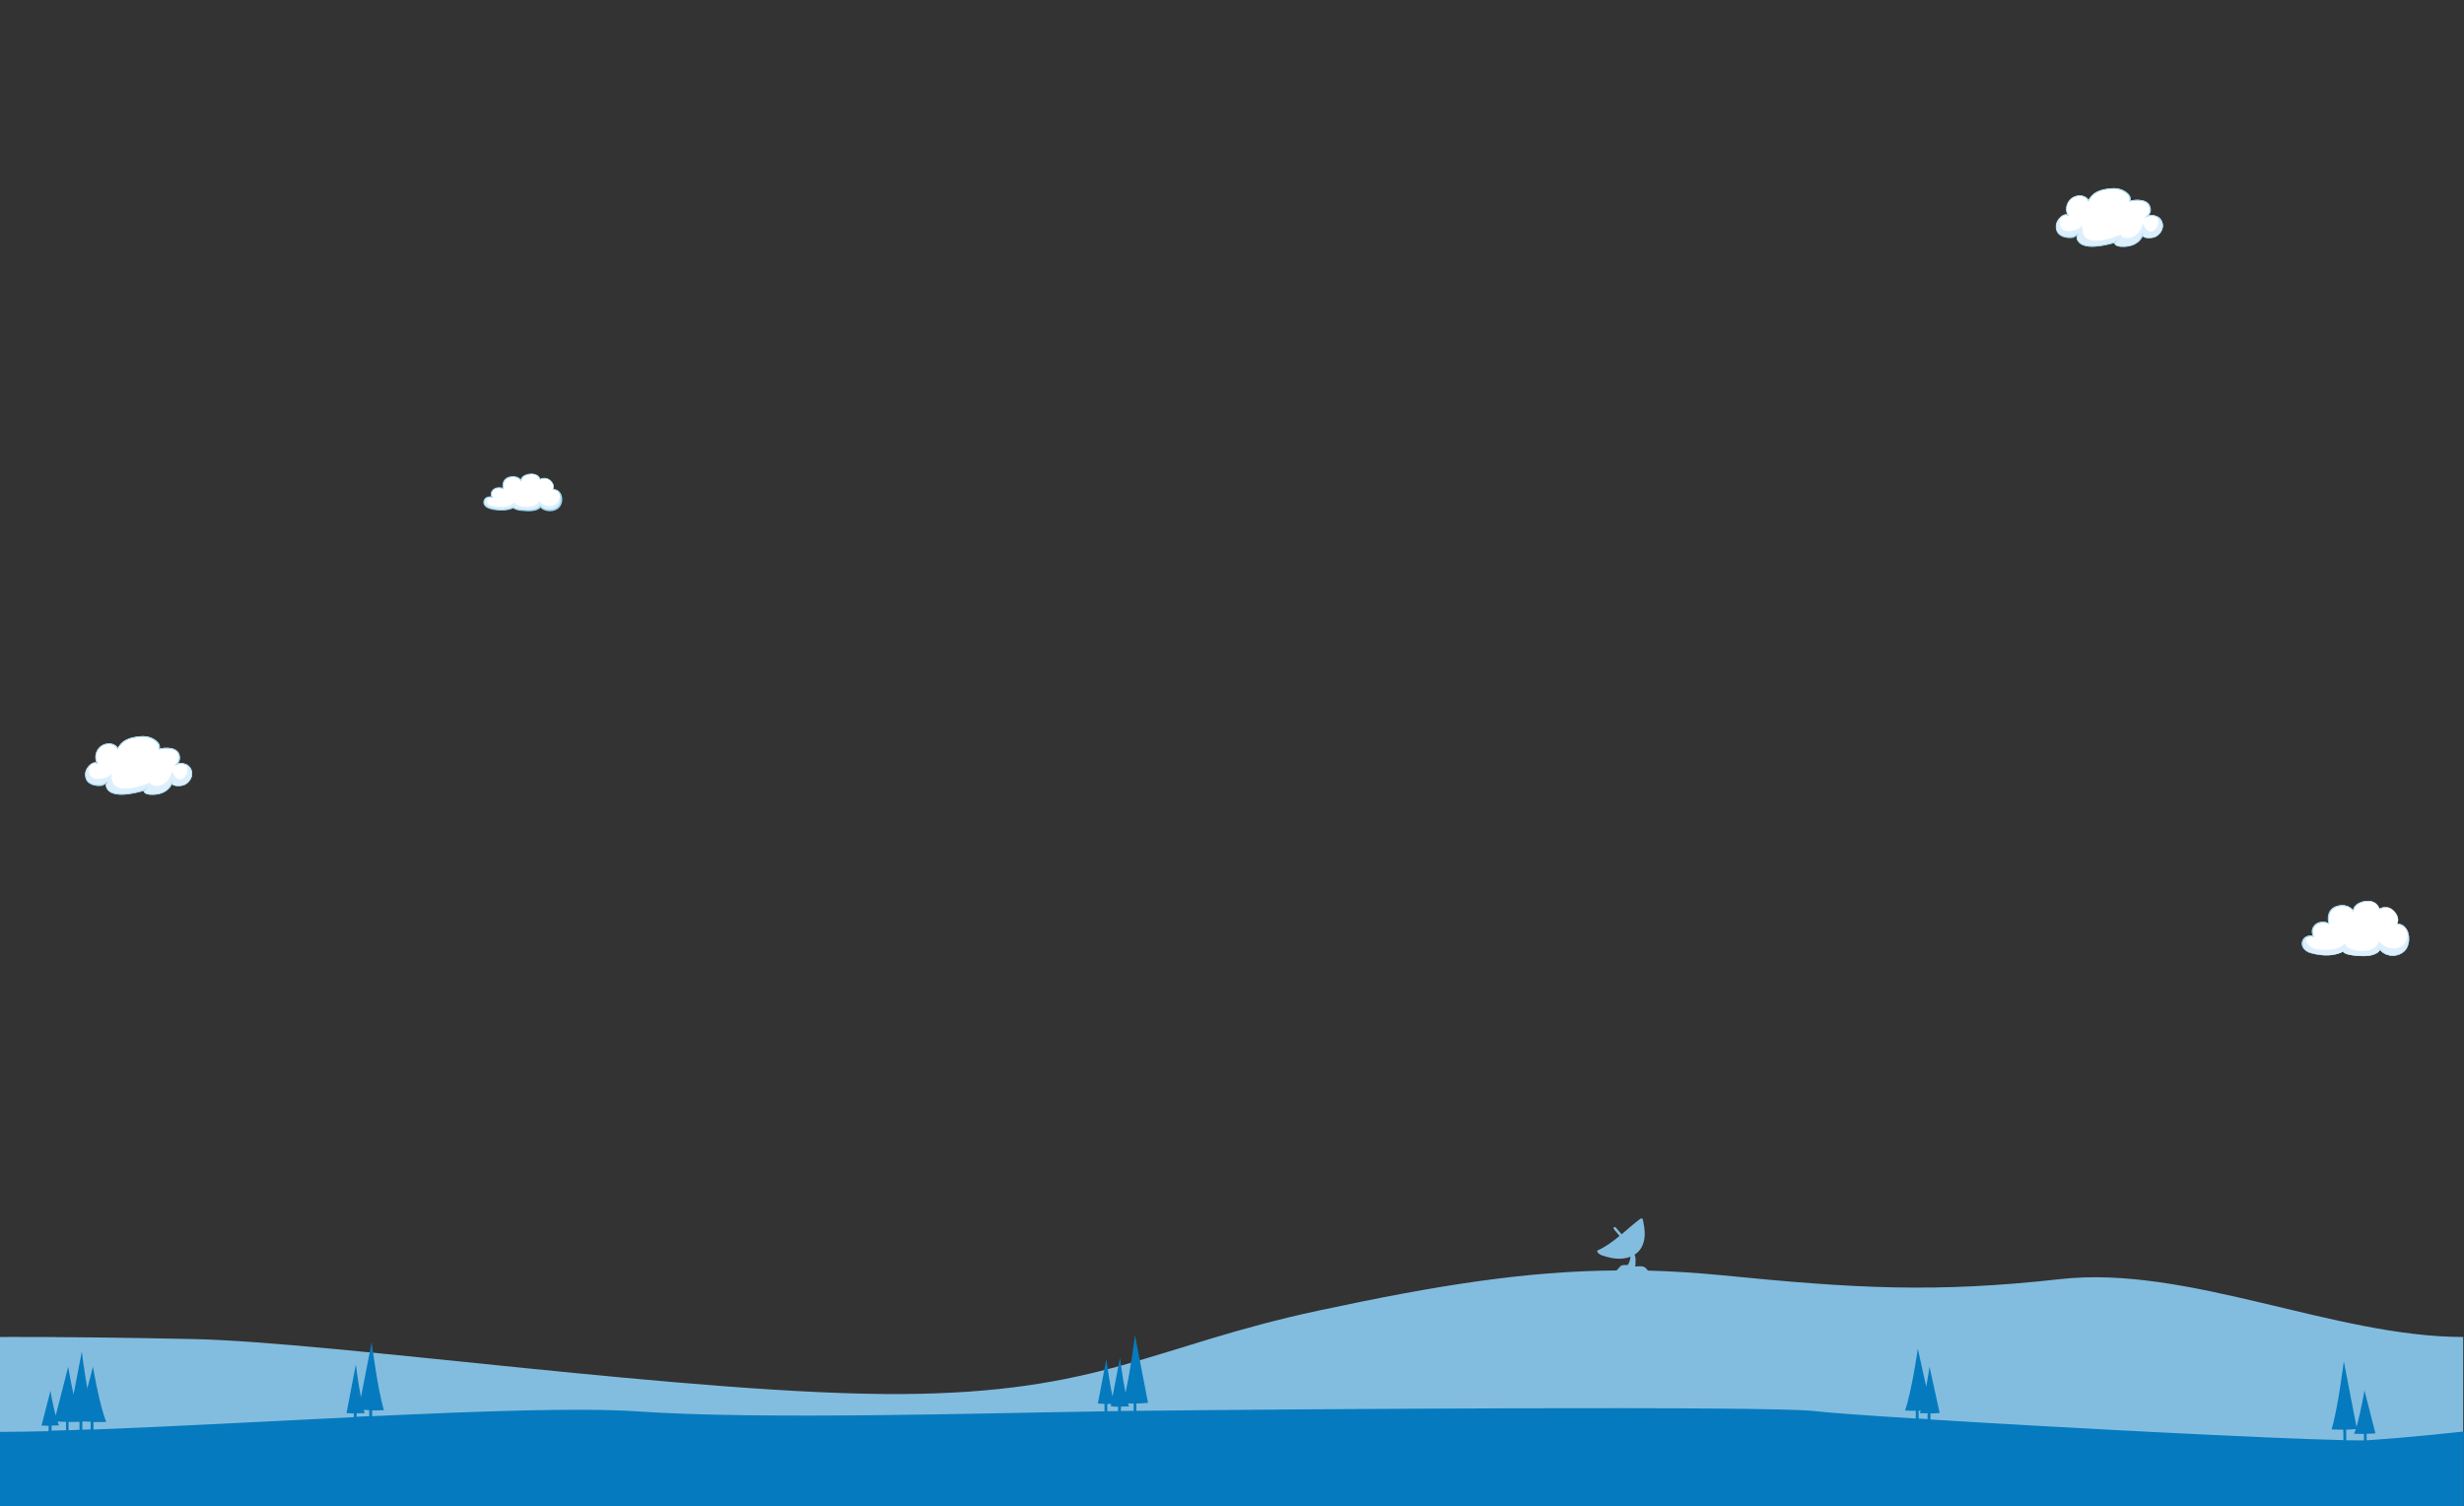 <svg id="Layer_1" xmlns="http://www.w3.org/2000/svg" viewBox="0 0 1791.9 1095.4"><rect x="0" y="0" width="1791.9" height="1095.4" fill="#333333" stroke="none"/><style>.st0{fill:#fff}.st1{fill:#c0dfef}.st2{fill:#ddeffc}.st3{fill:#9dd7ed}.st4{fill:none;stroke:#c0dfef;stroke-width:.552;stroke-miterlimit:10}.st5{fill:#d1d9e3}</style><path class="st0" d="M1743.4 671.8c9.8.8 10.2 14.6 5.4 19.6-5.5 5.6-15 3.9-17.9-.9 0 0-1.6 5.2-14.1 4.7s-12.7-3.3-12.7-3.3-7.8 5.3-23 1.2c-10.7-2.8-7.6-14.5 1.3-12.4 0 0-1.4-2.7-.5-5.2 1.1-3.3 5-6.6 11.8-4.2 0 0-2.8-10.4 6.7-12.6 7.7-1.8 11 3.5 11 3.5s0-4 5.4-6.1c4.2-1.6 11.2-2 13.7 4.7 0 0 6-3.6 11 2.2 4.2 4.7 1.9 8.8 1.9 8.8z"/><path class="st1" d="M1743.5 671.7c.8 0 1.8.2 2.7.5.9.3 1.7.8 2.4 1.5 1.4 1.3 2.4 3 2.9 4.9 1 3.7.7 7.7-1.2 11.1-2 3.3-5.8 5.2-9.6 5.3-1.9.1-3.8-.2-5.6-1-1.7-.7-3.4-1.9-4.4-3.5h.4c-.3.6-.6 1.1-1.1 1.6-.4.4-.9.8-1.5 1.1-1.1.6-2.2 1.1-3.4 1.4-2.4.6-4.8.8-7.3.7-2.4 0-4.9-.2-7.3-.6-1.2-.2-2.4-.4-3.6-.8-.6-.2-1.2-.4-1.7-.7-.5-.3-1.1-.6-1.3-1.3l.2.1c-3.3 1.9-7.2 2.6-11 2.8-3.8.1-7.6-.4-11.3-1.3-.9-.2-1.8-.5-2.7-.8l-1.3-.7c-.4-.2-.8-.6-1.2-.8-1.5-1.2-2.6-3-2.6-5s1-3.9 2.7-4.9 3.8-1.1 5.7-.7l-.2.3c-.7-1.5-1-3.2-.7-4.9.4-1.6 1.4-3.1 2.7-4.1 1.3-1 3-1.5 4.7-1.5 1.7-.1 3.3.3 4.8.8l-.3.3c-.5-2.3-.6-4.8.2-7.1.7-2.3 2.6-4.2 4.8-5.1 2.2-.9 4.7-1.2 7.1-.8s4.6 1.8 6 3.8l-.3.1c.2-2.2 1.6-4 3.4-5.1 1.8-1.1 3.9-1.7 5.9-2 2.1-.2 4.3 0 6.1 1 1.9.9 3.2 2.8 4 4.7l-.2-.1c1.6-.9 3.5-1.2 5.3-1.1 1.8.2 3.6 1 4.9 2.3 1.3 1.2 2.4 2.8 3 4.5.3.9.4 1.8.4 2.7 0 .5-.1.9-.2 1.4 0 .2-.1.4-.2.7 0 .1-.1.2-.1.3 0 0 .1.2 0 0zm-.2.2c0-.2.1-.2.1-.3l.1-.2c0-.1.1-.2.1-.3.1-.2.1-.4.2-.6.1-.4.2-.9.2-1.3 0-.9-.1-1.8-.4-2.6-.6-1.7-1.6-3.2-2.9-4.4-1.3-1.2-3-2-4.8-2.2s-3.6.2-5.2 1.1l-.1.1-.1-.1c-.7-1.9-2-3.6-3.9-4.5-1.8-1-3.9-1.1-6-.9-2 .3-4.1.8-5.8 1.9-1.7 1.1-3.1 2.9-3.2 4.9v.5l-.3-.4c-1.3-1.9-3.5-3.2-5.7-3.6-2.3-.4-4.7-.1-6.8.8-2.1.9-3.9 2.6-4.6 4.9-.7 2.2-.7 4.6-.2 6.9l.1.4-.4-.1c-1.5-.5-3.1-.9-4.7-.8-1.6.1-3.2.5-4.4 1.5-1.3.9-2.2 2.3-2.6 3.8-.3 1.5 0 3.2.7 4.6l.2.4-.4-.1c-1.8-.4-3.8-.3-5.3.6-1.5 1-2.5 2.7-2.5 4.6 0 1.8 1 3.6 2.4 4.7.4.3.7.6 1.1.8l1.2.6c.9.3 1.7.7 2.7.8 3.7.9 7.4 1.4 11.2 1.3 3.7-.2 7.6-.8 10.8-2.7l.2-.1.1.2c.1.5.7.9 1.2 1.1.5.3 1.1.5 1.7.7 1.1.4 2.3.6 3.5.8 2.4.3 4.8.5 7.2.5 2.4 0 4.8-.1 7.2-.8 1.2-.3 2.3-.7 3.3-1.4.5-.3 1-.7 1.4-1.1.4-.4.8-.9 1-1.4l.2-.4.2.3c1 1.5 2.5 2.7 4.2 3.4 1.7.7 3.6 1 5.4.9 1.8-.1 3.7-.6 5.3-1.4.4-.2.8-.5 1.2-.7.4-.2.7-.6 1.1-.9.7-.6 1.2-1.3 1.7-2.1.9-1.6 1.4-3.4 1.6-5.2.2-1.8.1-3.7-.4-5.5s-1.4-3.4-2.7-4.7c-.7-.6-1.4-1.1-2.3-1.5-1.2-.5-2.1-.6-3.1-.8z"/><path class="st2" d="M1677.9 680.9c-2.8 2.8 1.3 8.6 6.9 9.4 16.9 2.3 20.6-4.5 20.6-4.5s0 5.3 11.6 5.7c11.6.4 13.2-7 13.2-7 2.7 4.4 11.9 7.7 17.3 2.8 3.8-3.5 4-8.1 2-12.1 3.4 4.6 2.7 12.7-.8 16.2-5.5 5.6-15 3.9-17.9-.9 0 0-1.6 5.2-14.1 4.7s-12.7-3.3-12.7-3.3-7.8 5.3-23 1.2c-8.6-2.3-8.2-10.3-3.1-12.2z"/><path class="st3" d="M1743.5 671.7c.8 0 1.8.2 2.7.5.9.3 1.7.8 2.4 1.5 1.4 1.3 2.4 3 2.9 4.9 1 3.7.7 7.7-1.2 11.1-2 3.3-5.8 5.2-9.6 5.3-1.9.1-3.8-.2-5.6-1-1.7-.7-3.4-1.9-4.4-3.5h.3c-.2.6-.6 1.1-1.1 1.6-.4.4-.9.8-1.5 1.1-1.1.6-2.2 1.1-3.4 1.4-2.4.6-4.8.8-7.3.7-2.4 0-4.9-.2-7.3-.6-1.2-.2-2.4-.4-3.6-.8-.6-.2-1.2-.4-1.7-.7-.5-.3-1.1-.6-1.3-1.3l.2.1c-3.3 1.9-7.2 2.6-11 2.8-3.8.1-7.6-.4-11.3-1.3-.9-.2-1.8-.5-2.7-.8l-1.3-.7c-.4-.2-.8-.6-1.2-.8-1.5-1.2-2.6-3-2.6-5s1-3.9 2.7-4.9 3.8-1.1 5.6-.7l-.2.3c-.7-1.5-1-3.2-.7-4.9.4-1.6 1.4-3.1 2.7-4.1 1.3-1 3-1.5 4.7-1.5 1.7-.1 3.3.3 4.8.8l-.3.2c-.5-2.3-.6-4.8.2-7.1.7-2.3 2.6-4.2 4.8-5.1 2.2-.9 4.7-1.2 7.1-.8s4.6 1.8 6 3.8l-.3.1c.2-2.2 1.6-4 3.4-5.1 1.8-1.1 3.9-1.7 5.9-2 2.1-.2 4.3 0 6.1 1 1.9.9 3.2 2.8 4 4.7l-.2-.1c1.6-.9 3.5-1.2 5.3-1.1 1.8.2 3.6 1 4.9 2.3 1.3 1.2 2.4 2.8 3 4.5.3.9.4 1.8.4 2.7 0 .5-.1.9-.2 1.4 0 .2-.1.4-.2.7 0 .1-.1.2-.1.3l.2.1s0 .2 0 0zm-.2.2c0-.2.1-.2.1-.3l.1-.2c0-.1.1-.2.1-.3.1-.2.1-.4.2-.6.1-.4.2-.9.2-1.3 0-.9-.1-1.8-.4-2.6-.6-1.7-1.6-3.2-2.9-4.4-1.3-1.2-3-2-4.8-2.2s-3.6.2-5.2 1.1l-.1.1-.1-.1c-.7-1.9-2-3.7-3.9-4.6-1.8-1-3.9-1.1-6-.9-2 .3-4.1.8-5.8 1.9-1.7 1.1-3.1 2.9-3.2 4.9v.5l-.3-.4c-1.3-1.9-3.5-3.2-5.7-3.6-2.3-.4-4.7-.1-6.9.8-2.1.9-3.9 2.6-4.6 4.9-.7 2.2-.7 4.6-.2 6.9l.1.3-.3-.1c-1.5-.5-3.1-.9-4.7-.8-1.6.1-3.2.5-4.4 1.5-1.3.9-2.2 2.3-2.6 3.9-.3 1.5 0 3.2.7 4.6l.2.4-.4-.1c-1.8-.4-3.8-.3-5.3.6-1.6 1-2.5 2.8-2.5 4.6 0 1.8 1 3.6 2.4 4.7.4.3.7.6 1.1.8l1.2.6c.9.3 1.7.7 2.7.8 3.7.9 7.4 1.4 11.2 1.3 3.7-.2 7.6-.8 10.8-2.7l.1-.1.1.2c.1.5.7.9 1.2 1.1.5.3 1.1.5 1.7.7 1.2.4 2.3.6 3.5.8 2.4.4 4.8.5 7.2.5 2.4 0 4.8-.1 7.2-.8 1.2-.3 2.3-.7 3.3-1.4.5-.3 1-.7 1.4-1.1.4-.4.8-.9 1-1.4l.1-.4.2.3c1 1.5 2.5 2.7 4.2 3.4s3.6 1 5.4.9c3.6-.1 7.3-2 9.2-5.1.9-1.6 1.4-3.4 1.6-5.2s.1-3.7-.4-5.5-1.4-3.5-2.7-4.7c-.7-.6-1.5-1.1-2.3-1.5-.9-.4-1.8-.5-2.8-.7z"/><path class="st0" d="M75 570.7c1.7-.9 3.2-1.9 3.1-2.1-1 1.2-1.2 2.8-.5 4.2 3.6 8.2 21.2 3.7 27.2 1.9-.5 1.9 2.1 2.7 4 2.9 7 .6 13.5-1.8 16-7.8 2 2.4 7.7 1.6 9.4.7 3.3-1.6 5.5-5.1 5.3-8.4-.5-6.3-7.1-8.2-11.5-6.3 2.1-1.4 2.8-3.8 2.4-6-1.1-6.4-9.4-6.3-14.8-5.1.6-2.2 0-3.9-2-5.6-3.9-3.4-8.1-4-12.8-3.3-7.8 1.1-11.7 2.5-15.4 8.7-.3-1.8-3.1-3.8-6.7-3.6-7.8.4-11.1 8.9-8 14.1-2.4-1.1-4.8.6-6.6 2.8-2.1 2.6-2.6 6-1.3 9 2.4 5 10.5 4.8 12.2 3.9z"/><path class="st4" d="M75 570.7c1.7-.9 3.2-1.9 3.1-2.1-1 1.2-1.2 2.8-.5 4.2 3.6 8.2 21.2 3.7 27.2 1.9-.5 1.9 2.1 2.7 4 2.9 7 .6 13.5-1.8 16-7.8 2 2.4 7.7 1.6 9.4.7 3.3-1.6 5.5-5.1 5.3-8.4-.5-6.3-7.1-8.2-11.5-6.3 2.1-1.4 2.8-3.8 2.4-6-1.1-6.4-9.4-6.3-14.8-5.1.6-2.2 0-3.9-2-5.6-3.9-3.4-8.1-4-12.8-3.3-7.8 1.1-11.7 2.5-15.4 8.7-.3-1.8-3.1-3.8-6.7-3.6-7.8.4-11.1 8.9-8 14.1-2.4-1.1-4.8.6-6.6 2.8-2.1 2.6-2.6 6-1.3 9 2.4 5 10.5 4.8 12.2 3.9z"/><path class="st2" d="M139.6 562.2c-.3-3.5-2.4-5.6-4.9-6.5 5.4 5.4-3.9 18.9-9.6 5.2-3.3 13.7-15.9 11.5-16 8.2-2.6 1-26.1 10.9-27.7-2.5-.2-1.6-.8-3-.2-4.3-.4.5-1.3 1.4-2.3 2.2-1.4 1.1-10.8 4.4-13.5-.9-.8-1.7-1.2-6.1 1.1-7.9-.8.6-1.6 1.3-2.2 2.1-2.1 2.6-2.6 6-1.3 9 2.2 5 10.3 4.9 12 4 1.2-.6 2.4-1.4 2.9-1.8-.8 1.1-.9 2.6-.3 3.9 3.6 8.2 21.2 3.7 27.2 1.9-.5 1.9 2.1 2.7 4 2.9 7 .6 13.5-1.8 16-7.8 2 2.4 7.7 1.6 9.4.7 3.4-1.7 5.6-5.2 5.4-8.4z"/><path class="st5" d="M124.2 544.3l-.1.1.1-.1z"/><path class="st4" d="M124.2 544.3l-.1.1.1-.1z"/><path class="st1" d="M103 575.3c.4-.3.7-.5 1.1-.8.3-.2.7-.3 1.1-.6.7-.4 1.4-1 2.1-1.7h.1v.1c-.4.8-.9 1.6-1.6 2.3-.3.3-.7.7-1.2.9-.5.1-1.1.2-1.6-.2z"/><g><path class="st1" d="M124.3 570.8v-1c0-.3.2-.5.3-.8.2-.6.2-1.2.3-1.8l.3.9c.1.3.1.7.1 1s0 .7-.2 1c0 .4-.3.7-.8.7.1.1 0 .1 0 0z"/></g><g><path class="st3" d="M128 555.7c.8-.6 1.5-1.3 1.8-2.2.4-.9.5-1.9.5-2.9-.1-1-.4-1.9-.8-2.8-.5-.8-1.2-1.5-2-2-1.7-1-3.7-1.3-5.7-1.4-2-.1-4 .2-6 .6l-.6.1.2-.6c.5-1.4.1-3-.9-4.2s-2.3-2.1-3.7-2.8c-2.8-1.4-6.1-1.8-9.2-1.6-3.1.3-6.4.8-9.2 2.1-1.4.7-2.7 1.6-3.8 2.7-1.1 1.1-2 2.4-2.9 3.8l-.3.4-.1-.5c-.2-1-1.1-1.9-2.1-2.4-1-.6-2.1-.9-3.2-1-2.2-.2-4.6.4-6.4 1.7-1.8 1.3-3.1 3.4-3.6 5.5-.5 2.2-.3 4.6.9 6.5l.4.7-.7-.3c-1.3-.6-2.7-.3-3.9.5s-2.2 1.8-2.9 3c-.8 1.2-1.3 2.5-1.4 3.9-.1 1.4.2 2.8.7 4.1.6 1.3 1.6 2.2 2.9 2.9 1.2.7 2.6 1 4 1.2 1.4.2 2.9.2 4.2-.2.2 0 .3-.1.5-.2l.5-.2c.3-.2.6-.4.9-.5l.9-.6c.3-.2.6-.5.7-.6l.5.3c-.7 1.2-1.1 2.6-.6 3.8.5 1.2 1.4 2.3 2.5 3 2.3 1.4 5.2 1.7 8 1.8 2.8 0 5.6-.3 8.3-.8 2.7-.5 5.5-1.2 8.1-2l.5-.1-.1.5c-.1.4 0 .9.3 1.2s.7.6 1.2.8c.9.4 1.9.5 2.9.6 2 .1 4.1 0 6.1-.4 2-.5 3.9-1.3 5.5-2.5s2.9-2.9 3.7-4.7l.1-.3.2.3c.9 1.1 2.5 1.4 3.9 1.5 1.5.1 3-.1 4.4-.5 2.7-.9 5-3.3 5.8-6.1s-.2-6.1-2.6-7.8c-2.4-1.7-5.7-2-8.4-.8v-.5c2.8-1.2 6.2-.9 8.7.9s3.6 5.2 2.8 8.2c-.9 2.9-3.1 5.4-6 6.4-1.5.4-3 .6-4.5.5-1.5-.1-3.1-.4-4.2-1.6l.4-.1c-.8 1.9-2.1 3.7-3.8 4.9-1.7 1.3-3.6 2.1-5.7 2.6-2 .5-4.1.6-6.2.5-1 0-2.1-.2-3.1-.6-.5-.2-1-.5-1.4-.9-.4-.4-.5-1.1-.4-1.7l.3.3c-2.7.8-5.4 1.5-8.2 2-2.8.5-5.6.9-8.4.9-1.4 0-2.8-.1-4.2-.4-1.4-.3-2.8-.7-4-1.5-1.2-.8-2.3-1.9-2.8-3.3-.5-1.5-.1-3 .6-4.3l.5.3c-.3.4-.6.5-.9.8l-.9.6-.9.6-.5.3c-.2.1-.4.2-.6.2-1.5.4-3 .3-4.4.2-1.5-.2-2.9-.6-4.2-1.3s-2.5-1.8-3.1-3.2c-.6-1.4-.9-2.9-.8-4.4.1-1.5.7-2.9 1.5-4.2.8-1.2 1.8-2.3 3.1-3.2.6-.4 1.3-.7 2.1-.8.8-.1 1.6 0 2.3.3l-.3.3c-1.2-2-1.5-4.6-.9-6.8.5-2.3 1.9-4.4 3.8-5.8 1.9-1.4 4.3-2 6.6-1.8 1.2.1 2.3.5 3.3 1.1 1 .6 2 1.4 2.3 2.7l-.4-.1c.8-1.4 1.8-2.7 2.9-3.9s2.5-2.1 4-2.8c3-1.4 6.2-2 9.4-2.2 3.2-.2 6.6.1 9.5 1.6 1.5.7 2.8 1.7 3.9 3 .5.7.9 1.4 1.1 2.3.2.8.1 1.7-.1 2.5l-.4-.4c2-.4 4.1-.7 6.1-.6 2.1.1 4.2.4 6 1.5.9.6 1.7 1.3 2.2 2.3.5.9.8 2 .9 3 .1 1.1-.1 2.1-.6 3.1s-1.2 1.8-2.1 2.3l-.3-.3z"/></g><g><path class="st1" d="M129.5 554.8c0 .4-.3.8-.5 1-.3.3-.6.4-1 .5-.7.3-1.4.5-2 .6h-.1c.6-.3 1.2-.7 1.7-1.1.3-.2.5-.5.8-.6.3-.3.6-.4 1.1-.4-.1-.1 0-.1 0 0z"/></g><g><path class="st0" d="M402.2 355.8c7.1.6 7.3 9.9 3.8 13.1-4 3.7-10.9 2.5-13-.7 0 0-1.2 3.4-10.2 3.1-9.1-.4-9.2-2.2-9.2-2.2s-5.7 3.5-16.7.7c-7.7-1.9-5.5-9.7 1-8.3 0 0-1-1.8-.4-3.5.8-2.2 3.7-4.4 8.6-2.7 0 0-2-7 4.9-8.4 5.6-1.2 8 2.4 8 2.4s0-2.7 4-4c3.1-1 8.1-1.3 9.9 3.2 0 0 4.4-2.4 8 1.5 3 3.1 1.3 5.8 1.3 5.8z"/><path class="st2" d="M406.1 357.5c2 2.1.7 6.8-1.3 8.5-4.6 3.9-10.6 1.4-12.5-1.6 0 0-1.5 4.6-9.9 4.2s-8.2-3.5-8.2-3.5-3.4 5.9-17.7 2.4c-3.6-.9-3-6.2 1.4-5.9-7.7-1.3-7.1 6.8-1 8.2 11 2.5 16.7-.7 16.7-.7s.2 1.9 9.2 2.2c9.1.4 10.2-3.1 10.2-3.1 2.1 3.2 9 4.4 13 .7 2.7-2.5 3.2-8.5.1-11.4z"/><path class="st3" d="M402.5 355.7h.9c.2 0 .6.1.9.2.2.1.3.1.5.2l.5.2c.3.2.6.3.9.6 1.1.9 1.9 2.1 2.3 3.5.8 2.7.4 5.6-1.2 8-1.7 2.3-4.6 3.4-7.3 3.4-1.4 0-2.7-.2-4-.7s-2.5-1.3-3.3-2.5l.8-.1c-.2.6-.6.9-.9 1.2-.4.3-.8.6-1.2.8-.8.4-1.7.7-2.6.9-1.8.4-3.5.5-5.3.4s-3.5-.2-5.3-.4c-.9-.1-1.7-.3-2.6-.6-.4-.1-.9-.3-1.3-.5-.2-.1-.4-.2-.6-.4-.2-.2-.4-.3-.5-.7l.5.2c-2.5 1.3-5.2 1.7-8 1.9-2.7.1-5.5-.2-8.1-.8-1.3-.3-2.7-.7-3.9-1.5-1.2-.8-2.2-2.1-2.2-3.7 0-1.5.9-3 2.2-3.7 1.3-.7 2.9-.7 4.3-.4l-.5.7c-.6-1.1-.8-2.4-.5-3.7.4-1.2 1.2-2.2 2.3-2.9 1-.7 2.3-.9 3.5-1 1.2 0 2.4.2 3.5.6l-.6.6c-.2-.9-.3-1.7-.3-2.6s.2-1.8.5-2.6c.7-1.7 2.2-2.9 3.8-3.5 1.7-.5 3.4-.7 5.1-.4 1.7.3 3.3 1.2 4.4 2.7l-.7.2c.2-1.7 1.4-3 2.7-3.7 1.4-.7 2.8-1.1 4.3-1.2s3.1 0 4.5.7c1.4.6 2.5 1.9 3 3.3l-.4-.2c1.2-.6 2.5-.8 3.8-.7s2.6.6 3.6 1.5c1 .8 1.9 1.9 2.4 3.1.2.6.3 1.3.3 2 0 .3-.1.7-.1 1 0 .2-.1.3-.1.6-.1 0-.2.1-.2.1l-.1.1v.1s0 .1 0 0c.3-.2.3-.3.3-.3zm-.6.2v-.5c0-.1.1-.1.1-.2s.1-.3.1-.4c.1-.3.1-.6.1-.9 0-.6-.1-1.2-.3-1.7-.4-1.1-1.2-2.1-2.2-2.9-.9-.8-2.1-1.3-3.3-1.3-1.2-.1-2.5.2-3.5.7l-.3.1-.1-.3c-.5-1.3-1.5-2.4-2.8-3-1.3-.6-2.7-.7-4.1-.6-1.4.2-2.8.5-4 1.2-.6.3-1.1.8-1.6 1.3-.4.5-.7 1.2-.7 1.8l-.1 1.1-.7-.9c-.9-1.2-2.4-2-3.9-2.3-1.5-.3-3.2-.1-4.7.4s-2.7 1.5-3.3 3c-.6 1.4-.6 3.1-.2 4.6l.2.8-.8-.3c-1-.3-2.1-.6-3.2-.6s-2.1.3-3 .8-1.6 1.4-1.9 2.4c-.3.9-.1 2.1.4 2.9l.4.9-1-.2c-1.2-.3-2.5-.2-3.6.4s-1.7 1.7-1.7 2.9c.1 1.2.8 2.3 1.8 3 1 .7 2.2 1.2 3.6 1.4 2.6.6 5.2 1 7.9.9 2.6-.1 5.4-.5 7.7-1.7l.5.2s0 .1.1.1l.2.2c.1.1.3.2.5.3.4.2.8.3 1.2.4.8.2 1.7.4 2.5.5 1.7.2 3.4.3 5.2.4 1.7 0 3.5-.1 5.1-.5.8-.2 1.6-.5 2.3-.9.4-.2.7-.4 1-.7.3-.2.6-.6.7-.8l.3-.8.5.7c.7 1 1.7 1.7 2.9 2.1 1.2.4 2.4.6 3.7.6 1.2 0 2.5-.3 3.6-.8s2.1-1.3 2.8-2.2c.7-1 1.1-2.2 1.2-3.4.2-1.2.1-2.5-.2-3.7-.3-1.2-.9-2.3-1.8-3.1-.2-.2-.5-.4-.7-.5l-.4-.3-.4-.2c-.5.1-1.4-.1-2.1-.4z"/></g><g><path d="M140.2 973.8c102.2 2.1 368.7 40.7 514.3 40s184.7-35.1 304.4-60.7c86.8-18.6 151.1-28.7 216.7-29.2.6-.6 1.2-1.2 1.7-1.8.6-.7 1.1-1.4 2-1.8.6-.3 1.2-.3 1.9-.3.9 0 1.8 0 2.6-.1 1.2-1.9 1.8-3.9 1.9-6-1.9.8-3.9 1.2-6 1.4-4.9.4-9.8-.7-14.5-2.3-1.7-.6-3.7-1.7-3.7-3.5 6-2.6 11.2-6.5 16.3-10.7-1.4-1.6-2.8-3.3-4.1-4.9-.8-.9.5-2.2 1.3-1.3 1.4 1.7 2.9 3.3 4.3 5 4.6-3.9 9.1-7.9 13.9-11.5l1.4.2c.8 3.8 1.6 7.7 1.5 11.6s-1.1 7.9-3.5 11c-1.1 1.4-2.4 2.6-3.9 3.5.8 1.6.8 3.6.7 5.6 0 .9.2 2.2-.4 3 2.5.1 5-.7 7.1.6.9.5 1.6 1.5 2.3 2.4 17.5.5 35.2 1.6 53.7 3.4 96.6 9.6 155.1 13 246.4 2.8 92.4-10.3 199.1 42.1 292.8 42.1v253.4H0V972.3c0 .1 38.1-.6 140.2 1.5z" fill="#82bddf"/></g><g><path d="M1723 1047.3c-.5 0-1.2.1-1.9.1v-4.7c2.2-.1 4.3-.1 6.4-.3-2.7-10.4-5.4-20.9-8-31.3 0 0-2.6 15.7-5.8 26.5-3.1-15.9-6.1-31.8-9.2-47.7 0 0-4.2 34.1-8.9 49.6 2.8.2 5.7.2 8.5.2 0 2.5 0 5.1.1 7.6-54.9-1.2-204-9-300.3-15v-4.4c2.2 0 4.5-.2 6.7-.3-2.5-11.2-5-22.5-7.4-33.7 0 0-.9 6.7-2.4 14.5-2-9.2-4.1-18.4-6.1-27.6 0 0-4.4 31-9.3 45 2.6.1 5.2.2 7.8.1v5.7c-37-2.3-64.6-4.3-73.3-5.4-31.9-3.9-375.8-1.5-493.5-.2v-5.3c2.9-.1 5.7-.2 8.5-.5-3.2-16.4-6.3-32.8-9.5-49.2 0 0-3.1 24.9-6.9 41.8-2.3-11.6-4-25.5-4-25.5l-5.4 28.2c-2.5-11.1-4.5-27.2-4.5-27.2-2.1 10.8-4.2 21.6-6.2 32.4l4.8.3v5.4h-1.9c-80.8 1.1-246.7 6.3-338.1 0-40.3-2.8-113.6-.2-192.5 3.5v-4.2c2.9 0 5.7 0 8.5-.2-4.7-15.5-8.9-49.6-8.9-49.6-2.6 13.4-5.2 26.9-7.8 40.3-2.2-11.3-3.7-24-3.7-24-2.3 11.8-4.5 23.6-6.8 35.4 1.8.2 3.5.3 5.3.3v2.7c-65.5 3.2-133.8 6.9-189.3 9v-5.4c3.1 0 6.2 0 9.3-.1-5.1-12.5-9.7-40.2-9.7-40.2-1.4 5.3-2.7 10.6-4.1 15.9-2.4-13.7-4-26.9-4-26.9l-6 31.2c-2.3-10.5-3.9-20.1-3.9-20.1-3 11.8-6.1 23.7-9.1 35.5-2.2-8.2-3.8-18-3.8-18-2.2 8.4-4.3 16.8-6.5 25.2 1.7.1 3.4.2 5.2.2 0 1.3 0 2.5-.1 3.8v.1c-13 .3-24.8.5-35.4.5v178.9h1791.9V1041c.1 0-37.3 4.2-68.8 6.3zm-1463.6-19.5c1.9 0 3.9 0 5.8-.1-.2-.7-.5-1.5-.7-2.4 1.3.1 2.7.1 4 .2v4.4c-3.1.1-6.1.3-9.2.4.1-.8.1-1.7.1-2.5zm-193.5 11.7c-2 .1-4 .1-6 .2v-6c2 .1 4 .2 6 .2v5.6zm-8.1-5.5v5.8c-2.7.1-5.3.2-7.9.3v-6c2.7 0 5.3-.1 7.9-.1zm-20.3 6.4c0-1.2 0-2.5.1-3.7 1.8 0 3.5 0 5.3-.1-.3-.8-.7-1.8-1-2.8 2 .1 4.1.2 6.1.2v6.1c-3.7.1-7.1.2-10.5.3zm786.9-19.7v5.3c-3.3 0-6.3.1-9.2.1v-3.2c1.9 0 3.9 0 5.8-.1-.2-.7-.4-1.4-.6-2.2 1.3.1 2.6.1 4 .1zm-19.1.3h2.8c-.1.6-.2 1.1-.3 1.7 1.8.2 3.5.3 5.3.3v3.2c-2.8 0-5.4.1-7.8.1v-5.3zm590 4.9c.5 0 1 0 1.5-.1-.2.7-.4 1.3-.6 1.9 1.9.1 3.7.1 5.6.1v4.2c-2.2-.1-4.4-.3-6.5-.4v-5.7zm311 21.5c0-2.6 0-5.1-.1-7.7 2.3-.1 4.7-.2 7-.4-.4 1.2-.8 2.4-1.2 3.4 2.3.1 4.7.1 7.1.1v4.7c-3.2 0-7.5 0-12.8-.1z" fill="#067abe"/></g><g><path class="st0" d="M1508.2 172.2c1.7-.9 3.2-1.9 3.1-2.1-1 1.2-1.2 2.8-.5 4.2 3.6 8.2 21.2 3.7 27.2 1.9-.5 1.9 2.1 2.7 4 2.9 7 .6 13.5-1.8 16-7.8 2 2.4 7.7 1.6 9.4.7 3.3-1.6 5.5-5.1 5.3-8.4-.5-6.3-7.1-8.2-11.5-6.3 2.1-1.4 2.8-3.8 2.4-6-1.1-6.4-9.4-6.3-14.8-5.1.6-2.2 0-3.9-2-5.6-3.9-3.4-8.1-4-12.8-3.3-7.8 1.1-11.7 2.5-15.4 8.7-.3-1.8-3.1-3.8-6.7-3.6-7.8.4-11.1 8.9-8 14.1-2.4-1.1-4.8.6-6.6 2.8-2.1 2.6-2.6 6-1.3 9 2.4 5 10.5 4.8 12.2 3.9z"/><path class="st4" d="M1508.2 172.2c1.7-.9 3.2-1.9 3.1-2.1-1 1.2-1.2 2.8-.5 4.2 3.6 8.2 21.2 3.7 27.2 1.9-.5 1.9 2.1 2.7 4 2.9 7 .6 13.5-1.8 16-7.8 2 2.4 7.7 1.6 9.4.7 3.3-1.6 5.5-5.1 5.3-8.4-.5-6.3-7.1-8.2-11.5-6.3 2.1-1.4 2.8-3.8 2.4-6-1.1-6.4-9.4-6.3-14.8-5.1.6-2.2 0-3.9-2-5.6-3.9-3.4-8.1-4-12.8-3.3-7.8 1.1-11.7 2.5-15.4 8.7-.3-1.8-3.1-3.8-6.7-3.6-7.8.4-11.1 8.9-8 14.1-2.4-1.1-4.8.6-6.6 2.8-2.1 2.6-2.6 6-1.3 9 2.4 5 10.5 4.8 12.2 3.9z"/><path class="st2" d="M1572.8 163.7c-.3-3.5-2.4-5.6-4.9-6.5 5.4 5.4-3.9 18.9-9.6 5.2-3.3 13.7-15.9 11.5-16 8.2-2.6 1-26.1 10.9-27.7-2.5-.2-1.6-.8-3-.2-4.3-.4.5-1.3 1.4-2.3 2.2-1.4 1.1-10.8 4.4-13.5-.9-.8-1.7-1.2-6.1 1.1-7.9-.8.6-1.6 1.3-2.2 2.1-2.1 2.6-2.6 6-1.3 9 2.2 5 10.3 4.9 12 4 1.2-.6 2.4-1.4 2.9-1.8-.8 1.1-.9 2.6-.3 3.9 3.6 8.2 21.2 3.7 27.2 1.9-.5 1.9 2.1 2.7 4 2.9 7 .6 13.5-1.8 16-7.8 2 2.4 7.7 1.6 9.4.7 3.4-1.7 5.6-5.2 5.4-8.4z"/><path class="st5" d="M1557.4 145.8l-.1.1.1-.1z"/><path class="st4" d="M1557.4 145.8l-.1.1.1-.1z"/><path class="st1" d="M1536.2 176.8c.4-.3.7-.5 1.1-.8.3-.2.7-.3 1.1-.6.7-.4 1.4-1 2.1-1.7h.1v.1c-.4.8-.9 1.6-1.6 2.3-.3.3-.7.7-1.2.9-.5.1-1.1.2-1.6-.2z"/><g><path class="st1" d="M1557.5 172.3v-1c0-.3.2-.5.3-.8.2-.6.2-1.2.3-1.8l.3.9c.1.3.1.7.1 1s0 .7-.2 1c0 .4-.3.7-.8.7.1.1 0 .1 0 0z"/></g><g><path class="st3" d="M1561.2 157.2c.8-.6 1.5-1.3 1.8-2.2.4-.9.5-1.9.5-2.9-.1-1-.4-1.9-.8-2.8-.5-.8-1.2-1.5-2-2-1.7-1-3.7-1.3-5.7-1.4-2-.1-4 .2-6 .6l-.6.1.2-.6c.5-1.4.1-3-.9-4.2s-2.3-2.1-3.7-2.8c-2.8-1.4-6.1-1.8-9.2-1.6-3.1.3-6.4.8-9.2 2.1-1.4.7-2.7 1.6-3.8 2.7-1.1 1.1-2 2.4-2.9 3.8l-.3.4-.1-.5c-.2-1-1.1-1.9-2.1-2.4-1-.6-2.1-.9-3.2-1-2.2-.2-4.6.4-6.4 1.7-1.8 1.3-3.1 3.4-3.6 5.5-.5 2.2-.3 4.6.9 6.5l.4.7-.7-.3c-1.3-.6-2.7-.3-3.9.5-1.2.8-2.2 1.8-2.9 3-.8 1.2-1.3 2.5-1.4 3.9s.2 2.8.7 4.1c.6 1.3 1.6 2.2 2.9 2.9 1.2.7 2.6 1 4 1.2s2.9.2 4.2-.2c.2 0 .3-.1.5-.2l.5-.2c.3-.2.6-.4.9-.5l.9-.6c.3-.2.6-.5.7-.6l.5.3c-.7 1.2-1.1 2.6-.6 3.8s1.4 2.3 2.5 3c2.3 1.4 5.2 1.7 8 1.8 2.8 0 5.6-.3 8.3-.8 2.7-.5 5.5-1.2 8.1-2l.5-.1-.1.5c-.1.4 0 .9.3 1.2.3.3.7.6 1.2.8.9.4 1.9.5 2.9.6 2 .1 4.1 0 6.1-.4 2-.5 3.9-1.3 5.5-2.5s2.9-2.9 3.7-4.7l.1-.3.2.3c.9 1.1 2.5 1.4 3.9 1.5 1.5.1 3-.1 4.4-.5 2.7-.9 5-3.3 5.8-6.1.8-2.8-.2-6.1-2.6-7.8-2.4-1.7-5.7-2-8.4-.8v-.5c2.8-1.2 6.2-.9 8.7.9 2.5 1.8 3.6 5.2 2.8 8.2-.9 2.9-3.1 5.4-6 6.4-1.5.4-3 .6-4.5.5s-3.1-.4-4.2-1.6l.4-.1c-.8 1.9-2.1 3.7-3.8 4.9-1.7 1.3-3.6 2.1-5.7 2.6-2 .5-4.1.6-6.2.5-1 0-2.1-.2-3.1-.6-.5-.2-1-.5-1.4-.9s-.5-1.1-.4-1.7l.3.3c-2.7.8-5.4 1.5-8.2 2-2.8.5-5.6.9-8.4.9-1.4 0-2.8-.1-4.2-.4-1.4-.3-2.8-.7-4-1.5s-2.3-1.9-2.8-3.3c-.5-1.5-.1-3 .6-4.3l.5.3c-.3.4-.6.5-.9.8l-.9.6-.9.6-.5.3c-.2.1-.4.2-.6.2-1.5.4-3 .3-4.4.2-1.5-.2-2.9-.6-4.2-1.3s-2.5-1.8-3.1-3.2-.9-2.9-.8-4.4.7-2.9 1.5-4.2c.8-1.2 1.8-2.3 3.1-3.2.6-.4 1.3-.7 2.1-.8.8-.1 1.6 0 2.3.3l-.3.3c-1.2-2-1.5-4.6-.9-6.8.5-2.3 1.9-4.4 3.8-5.8 1.9-1.4 4.3-2 6.6-1.8 1.2.1 2.3.5 3.3 1.1s2 1.4 2.3 2.7l-.4-.1c.8-1.4 1.8-2.7 2.9-3.9s2.5-2.1 4-2.8c3-1.4 6.2-2 9.4-2.2s6.6.1 9.5 1.6c1.5.7 2.8 1.7 3.9 3 .5.7.9 1.4 1.1 2.3.2.8.1 1.7-.1 2.5l-.4-.4c2-.4 4.1-.7 6.1-.6 2.1.1 4.2.4 6 1.5.9.6 1.7 1.3 2.2 2.3.5.9.8 2 .9 3 .1 1.1-.1 2.1-.6 3.1s-1.2 1.8-2.1 2.3l-.3-.3z"/></g><g><path class="st1" d="M1562.7 156.3c0 .4-.3.8-.5 1-.3.3-.6.4-1 .5-.7.3-1.4.5-2 .6h-.1c.6-.3 1.2-.7 1.7-1.1.3-.2.5-.5.8-.6.3-.3.6-.4 1.1-.4-.1-.1 0-.1 0 0z"/></g></g></svg>